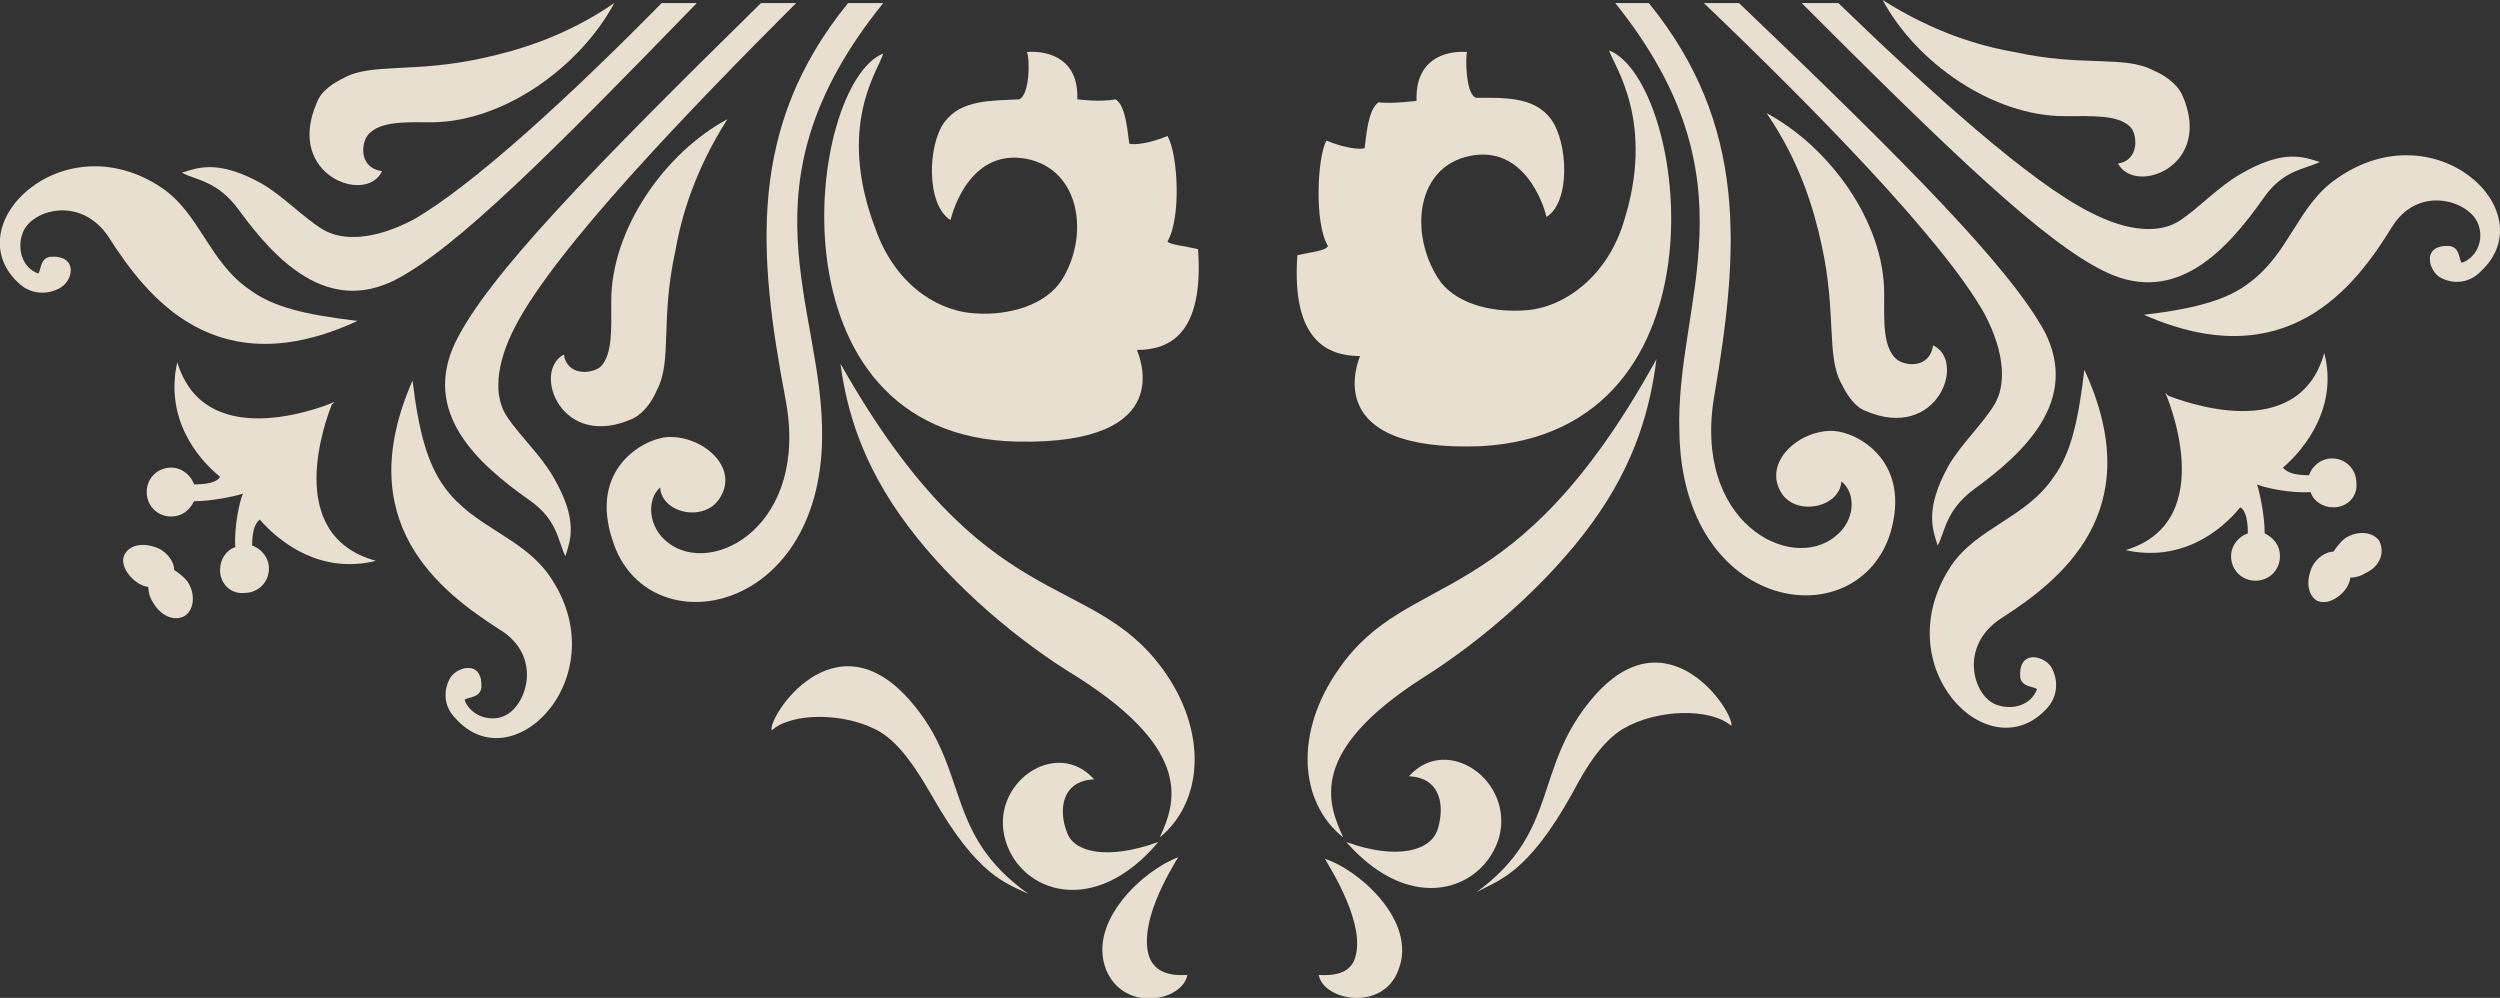 <?xml version="1.0" encoding="utf-8"?>
<!-- Generator: Adobe Illustrator 21.0.2, SVG Export Plug-In . SVG Version: 6.00 Build 0)  -->
<svg version="1.1" id="logo" xmlns="http://www.w3.org/2000/svg" xmlns:xlink="http://www.w3.org/1999/xlink" x="0px" y="0px"
	 viewBox="0 0 163.6 65.3" style="enable-background:new 0 0 163.6 65.3;" xml:space="preserve">
<rect x="0" y="0" width="163.6" height="65.3" fill="#333333" stroke="none"/>
<style type="text/css">
	.st12{fill:#E9DFD1;}
	.st13{fill:#D3C2B2;}
	.st14{fill:#FFFFFF;}
</style>
<path class="st12" d="M120.3,0.2c5.9,5.7,12.5,11.7,16.5,13.7c2.5,1.3,4.6,1.4,5.9,0.5c1.2-0.8,2.5-2.2,3.9-3
	c2.9-1.7,4.2-1.1,5.2-0.8c-1,0.5-2.4,0.5-3.7,2.4c-2.4,3.4-5.7,7-10.3,4.8c-4-1.9-10.2-7.9-19.9-17.6"/>
<path class="st12" d="M154.8,37.5c-0.3,0.2-0.7,0.3-1,0.3c0,0.2-0.1,0.4-0.2,0.6c-0.5,0.8-1.4,1.2-2,0.9c-0.6-0.4-0.7-1.3-0.3-2.2
	c0.3-0.6,0.9-1,1.4-1c0.2-0.3,0.5-0.7,0.8-0.9c0.8-0.5,1.8-0.4,2.2,0.2C156.1,36.2,155.7,37.1,154.8,37.5L154.8,37.5z"/>
<path class="st12" d="M140.3,20.6c9.3,4.1,13.8-1.8,16.2-5.7c1.7-2.8,4.9-1.8,5.6-0.4c0.5,1,0.1,2.3-1,2.7c-0.2-0.2-0.1-1-0.8-1.1
	c-1.8-0.1-1.4,1.5-0.7,2c0.8,0.5,1.9,0.5,2.7-0.3c4.3-3.9-2.9-10.7-9.4-6.1c-2.5,1.7-3.1,4.9-5.7,6.8
	C145.8,19.6,143.7,20.2,140.3,20.6L140.3,20.6z"/>
<path class="st12" d="M123.2,0c2.2,4.1,7.2,7.6,11.9,7.6c1.8,0,3.5-0.1,4.3,0.7c0.5,0.5,0.6,2.2-0.8,2.4c1.1,2.1,6.3,0.2,4.2-4.5
	c-0.4-0.8-1.2-1.3-1.9-1.6c-1.9-1-4.6-0.2-9.1-1.2C129.5,3,126.5,2.1,123.2,0L123.2,0z"/>
<path class="st12" d="M141.9,25.9l-0.2-0.2c0,0,3.7,8.4-2.6,10.3c3.6,0.8,6.2-1.2,7.5-2.8c0.4,0.2,0.5,1,0.5,1.7
	c-0.6,0.2-1.1,0.8-1.1,1.5c0,0.9,0.7,1.6,1.6,1.6c0.9,0,1.6-0.7,1.6-1.6c0-0.7-0.4-1.2-1-1.5c0-1.1-0.3-2.6-0.5-3.2
	c0.4,0.2,2.2,0.6,3.5,0.5c0.2,0.6,0.8,1,1.5,1c0.9,0,1.6-0.7,1.5-1.6c0-0.9-0.7-1.6-1.6-1.6c-0.7,0-1.3,0.5-1.5,1.1
	c-0.7,0-1.4-0.1-1.7-0.5c1.5-1.3,3.6-4,2.7-7.5C150.4,29.2,142.7,26.2,141.9,25.9L141.9,25.9z"/>
<path class="st12" d="M113.8,0.2c11.1,10.6,17.7,17.3,20,21.5c2.3,4.5-1.3,7.9-4.6,10.3c-1.9,1.4-1.9,2.8-2.4,3.7
	c-0.3-1-0.9-2.3,0.7-5.2c0.8-1.4,2.2-2.7,3-4s0.7-3.4-0.6-5.9c-2.7-4.9-11.5-13.8-18.4-20.4"/>
<path class="st12" d="M136.4,24.2c4.3,9.3-1.6,13.8-5.5,16.3c-2.7,1.8-1.8,5-0.3,5.6c1,0.4,2.3,0.1,2.7-1c-0.2-0.2-1-0.1-1.1-0.8
	c-0.1-1.8,1.5-1.4,2-0.7c0.5,0.8,0.5,1.9-0.2,2.7c-3.8,4.3-10.7-2.7-6.3-9.3c1.7-2.5,4.9-3.1,6.7-5.8
	C135.5,29.7,136,27.6,136.4,24.2L136.4,24.2z"/>
<path class="st12" d="M115.6,7.4c2.2,3.2,3.1,6.3,3.6,8.6c1,4.5,0.3,7.3,1.3,9.1c0.3,0.6,0.8,1.5,1.6,1.8c4.7,2,6.6-3.3,4.4-4.3
	c-0.2,1.5-1.8,1.4-2.4,0.9c-0.9-0.8-0.8-2.5-0.8-4.3C123.3,14.5,119.7,9.6,115.6,7.4L115.6,7.4z"/>
<path class="st12" d="M107.9,0.2c6.5,8,5.9,16.2,4.3,25.6c-1.5,8.4,5,11.7,7.9,9.3c1.3-1,1.4-2.8,0.4-3.6c-0.1,1.7-2.9,2.3-3.9,0.8
	c-1.3-2,1.1-4.2,3.4-4.1c1.6,0.1,5.1,2,3.7,6.7c-2.2,6.9-13.6,5.2-13.8-6.6c-0.3-8.6,5.2-16.4-4.2-28.1"/>
<path class="st12" d="M96.6,58.4c1.4-0.8,3.3-1.1,6.3-6.5c1-1.9,2-3.4,3.3-4.2c2.2-1.3,5.7-1.4,7.1-0.2c0.2-0.9-4.2-7.6-9.1-1.8
	C100.3,50.3,102.1,54.4,96.6,58.4L96.6,58.4z"/>
<path class="st12" d="M86.3,63.8c0.3,1.7,4.2,2.4,5.2-0.3c1.3-3.2-2.6-6.6-4.8-7.3c0.6,1,2.6,4.3,2,6.4
	C88.5,63.4,87.8,63.9,86.3,63.8L86.3,63.8z"/>
<path class="st12" d="M88.1,55.1c3.3,1.2,5.6,0.6,6-0.9c0.4-1.3,0.3-3.3-1.9-3.4c2.5-2.8,6.9,0.3,5.9,4C97.1,58.2,92.4,60,88.1,55.1
	L88.1,55.1z"/>
<path class="st12" d="M87.9,54.8c-1-2.2-2.4-5.6,5.3-10.5c3.8-2.4,8.1-6.1,11-10.1s3.8-7.6,4.2-10.7c-9.3,16.9-16.2,13.6-20.8,20.3
	C84.7,47.9,85,52.5,87.9,54.8L87.9,54.8z"/>
<path class="st12" d="M105.3,3.3c0.3,1,3.1,4.7,0.9,11.4c-1.1,3.4-3.8,5.4-6.3,5.6c-2.4,0.2-4.8-0.5-5.8-2.1c-1.9-3-1.4-7.3,2.1-8
	s4.8,3.1,5,4c1.6-1,1.4-4.9,0.3-6.4c-1.1-1.5-3.1-1.4-4.9-1.4c-0.7-0.2-0.7-2.7-0.6-3c-1.6-0.1-3.4,0.6-3.3,3.2c0,0-1.5,0.2-2.5,0.1
	c-0.7,0.5-0.8,2.3-0.9,3c-0.3,0.1-1.3,0-2.5-0.5c-0.6,1.1-0.8,5.4,0.1,6.9c-0.1,0.3-1.1,0.4-2,0.6c-0.4,5.6,2,6.6,4.1,6.6
	c-0.1,0.3-2.7,6.3,7.9,5.9C113.5,28.3,110.4,5.3,105.3,3.3L105.3,3.3z"/>
<path class="st12" d="M52.1,0.2C45.3,7,36.3,16.3,33.7,21.4c-1.3,2.5-1.4,4.6-0.5,5.9c0.8,1.2,2.2,2.5,3,3.9c1.7,2.9,1.1,4.2,0.8,5.2
	c-0.5-1-0.5-2.4-2.4-3.7c-3.4-2.4-7-5.7-4.8-10.3c2.1-4.3,8.8-11.2,20-22.2"/>
<path class="st12" d="M10,39.4c-0.2-0.3-0.3-0.7-0.3-1c-0.2,0-0.4-0.1-0.6-0.2c-0.8-0.5-1.3-1.4-0.9-2c0.4-0.6,1.3-0.7,2.2-0.3
	c0.6,0.3,1,0.9,1,1.4c0.3,0.2,0.7,0.5,0.9,0.8c0.5,0.8,0.4,1.8-0.2,2.2C11.4,40.7,10.5,40.3,10,39.4L10,39.4z"/>
<path class="st12" d="M27,24.9c-4.1,9.3,1.8,13.8,5.7,16.3c2.8,1.7,1.8,4.9,0.4,5.6c-0.9,0.5-2.3,0.1-2.7-1c0.2-0.2,1-0.1,1.1-0.8
	c0.1-1.8-1.5-1.4-2-0.7C29,45.1,29,46.2,29.8,47c3.8,4.3,10.7-2.9,6.1-9.4c-1.8-2.5-4.9-3.1-6.8-5.7C28,30.4,27.4,28.3,27,24.9
	L27,24.9z"/>
<path class="st12" d="M47.6,7.8C43.5,10,40,15,40,19.7c0,1.8,0.1,3.5-0.7,4.3c-0.6,0.5-2.2,0.6-2.4-0.8c-2.1,1.1-0.2,6.3,4.5,4.2
	c0.8-0.4,1.3-1.2,1.6-1.9c1-1.9,0.2-4.6,1.2-9.1C44.6,14.1,45.5,11.1,47.6,7.8L47.6,7.8z"/>
<path class="st12" d="M57.8,0.2c-9.7,12-3.9,19.8-4,28.4c-0.1,11.8-11.5,13.7-13.7,6.8c-1.6-4.7,2-6.7,3.6-6.8c2.3-0.1,4.7,2,3.4,4
	c-1,1.6-3.8,1-3.9-0.7c-0.9,0.8-0.8,2.6,0.5,3.6c2.9,2.3,9.3-1.1,7.7-9.4c-1.8-9.5-2.5-17.8,4.1-25.9"/>
<path class="st12" d="M67.3,58.5c-5.6-4-3.8-8.1-7.7-12.6c-5-5.8-9.4,1.1-9.1,1.9c1.3-1.2,4.9-1.2,7.1,0.1c1.3,0.8,2.3,2.3,3.4,4.2
	C64,57.4,65.9,57.8,67.3,58.5L67.3,58.5z"/>
<path class="st12" d="M77.7,63.8c-0.3,1.7-4.1,2.5-5.3-0.3c-1.3-3.2,2.5-6.6,4.7-7.4c-0.6,1-2.6,4.3-1.9,6.5
	C75.5,63.4,76.2,63.9,77.7,63.8L77.7,63.8z"/>
<path class="st12" d="M75.8,55.1c-4.2,5-9,3.3-10-0.1c-1.1-3.7,3.3-6.8,5.8-4c-2.2,0.1-2.3,2.1-1.8,3.4
	C70.2,55.8,72.5,56.3,75.8,55.1L75.8,55.1z"/>
<path class="st12" d="M75.9,54.8c2.9-2.4,3.1-7,0.2-11c-4.8-6.6-11.6-3.2-21.1-20c0.4,3,1.4,6.6,4.4,10.6s7.3,7.6,11.1,9.9
	C78.2,49.2,76.9,52.6,75.9,54.8L75.9,54.8z"/>
<path class="st12" d="M57.8,3.5c-5,2-7.8,25.1,8.8,25.4c10.6,0.2,7.9-5.7,7.8-6c2.1,0,4.4-1,4-6.6c-0.9-0.2-1.9-0.3-2-0.5
	c0.9-1.5,0.7-5.7,0-6.9c-1.2,0.5-2.2,0.6-2.5,0.5c-0.1-0.6-0.2-2.5-0.9-2.9c-1,0.2-2.5,0-2.5,0c0.1-2.6-1.8-3.2-3.3-3.1
	c0.2,0.4,0.2,2.8-0.5,3.1c-1.8,0.1-3.8,0-4.9,1.5s-1.2,5.4,0.4,6.4c0.2-0.8,1.4-4.7,5-4c3.5,0.7,4.1,5,2.3,7.9
	c-1,1.6-3.4,2.4-5.8,2.2c-2.6-0.2-5.2-2.1-6.4-5.5C54.7,8.2,57.5,4.6,57.8,3.5L57.8,3.5z"/>
<path class="st12" d="M21.7,26.5l0.2-0.2c0,0-8.4,3.7-10.3-2.6c-0.8,3.6,1.2,6.2,2.8,7.5c-0.2,0.4-1,0.5-1.7,0.5
	c-0.2-0.6-0.8-1.1-1.5-1.1c-0.9,0-1.6,0.7-1.6,1.6s0.7,1.6,1.6,1.6c0.7,0,1.2-0.4,1.5-1c1.1,0,2.6-0.3,3.2-0.5
	c-0.2,0.4-0.6,2.2-0.5,3.5c-0.6,0.2-1,0.8-1,1.5c0,0.9,0.7,1.6,1.6,1.5c0.9,0,1.6-0.7,1.6-1.6c0-0.7-0.5-1.3-1.1-1.5
	c0-0.7,0.1-1.4,0.5-1.7c1.3,1.5,4,3.6,7.6,2.7C18.4,35,21.4,27.3,21.7,26.5L21.7,26.5z"/>
<path class="st12" d="M45.6,0.2c-9.6,9.9-15.7,16-19.7,18.1c-4.5,2.3-7.9-1.3-10.3-4.6c-1.4-1.9-2.8-1.9-3.7-2.4
	c1-0.3,2.3-0.9,5.2,0.7c1.4,0.8,2.7,2.2,4,3s3.4,0.7,5.9-0.6c3.9-2.2,10.5-8.3,16.3-14.2"/>
<path class="st12" d="M23.4,21c-9.3,4.3-13.8-1.6-16.3-5.5c-1.8-2.7-5-1.8-5.6-0.3c-0.4,1-0.1,2.3,1,2.7c0.2-0.2,0.1-1,0.8-1.1
	c1.8-0.1,1.5,1.5,0.7,2s-1.9,0.5-2.7-0.2c-4.3-3.8,2.8-10.7,9.3-6.3c2.5,1.7,3.1,4.9,5.8,6.7C17.9,20.1,20,20.6,23.4,21L23.4,21z"/>
<path class="st12" d="M40.2,0.2c-3.2,2.2-6.3,3.1-8.6,3.6c-4.5,1-7.3,0.3-9.1,1.3c-0.6,0.3-1.5,0.8-1.8,1.7c-2,4.7,3.3,6.6,4.3,4.4
	c-1.5-0.2-1.4-1.8-0.9-2.4C24.9,7.9,26.6,8,28.4,8C33.1,7.9,38,4.3,40.2,0.2L40.2,0.2z"/>
<path class="st13" d="M-31.1,8.8"/>
<polygon class="st14" points="-31.4,7.2 -31.1,8.8 -30.4,10.3 -30.4,7.2 "/>
<polygon class="st14" points="195.1,7.2 194.7,8.8 194.1,10.3 194.1,7.2 "/>
</svg>
